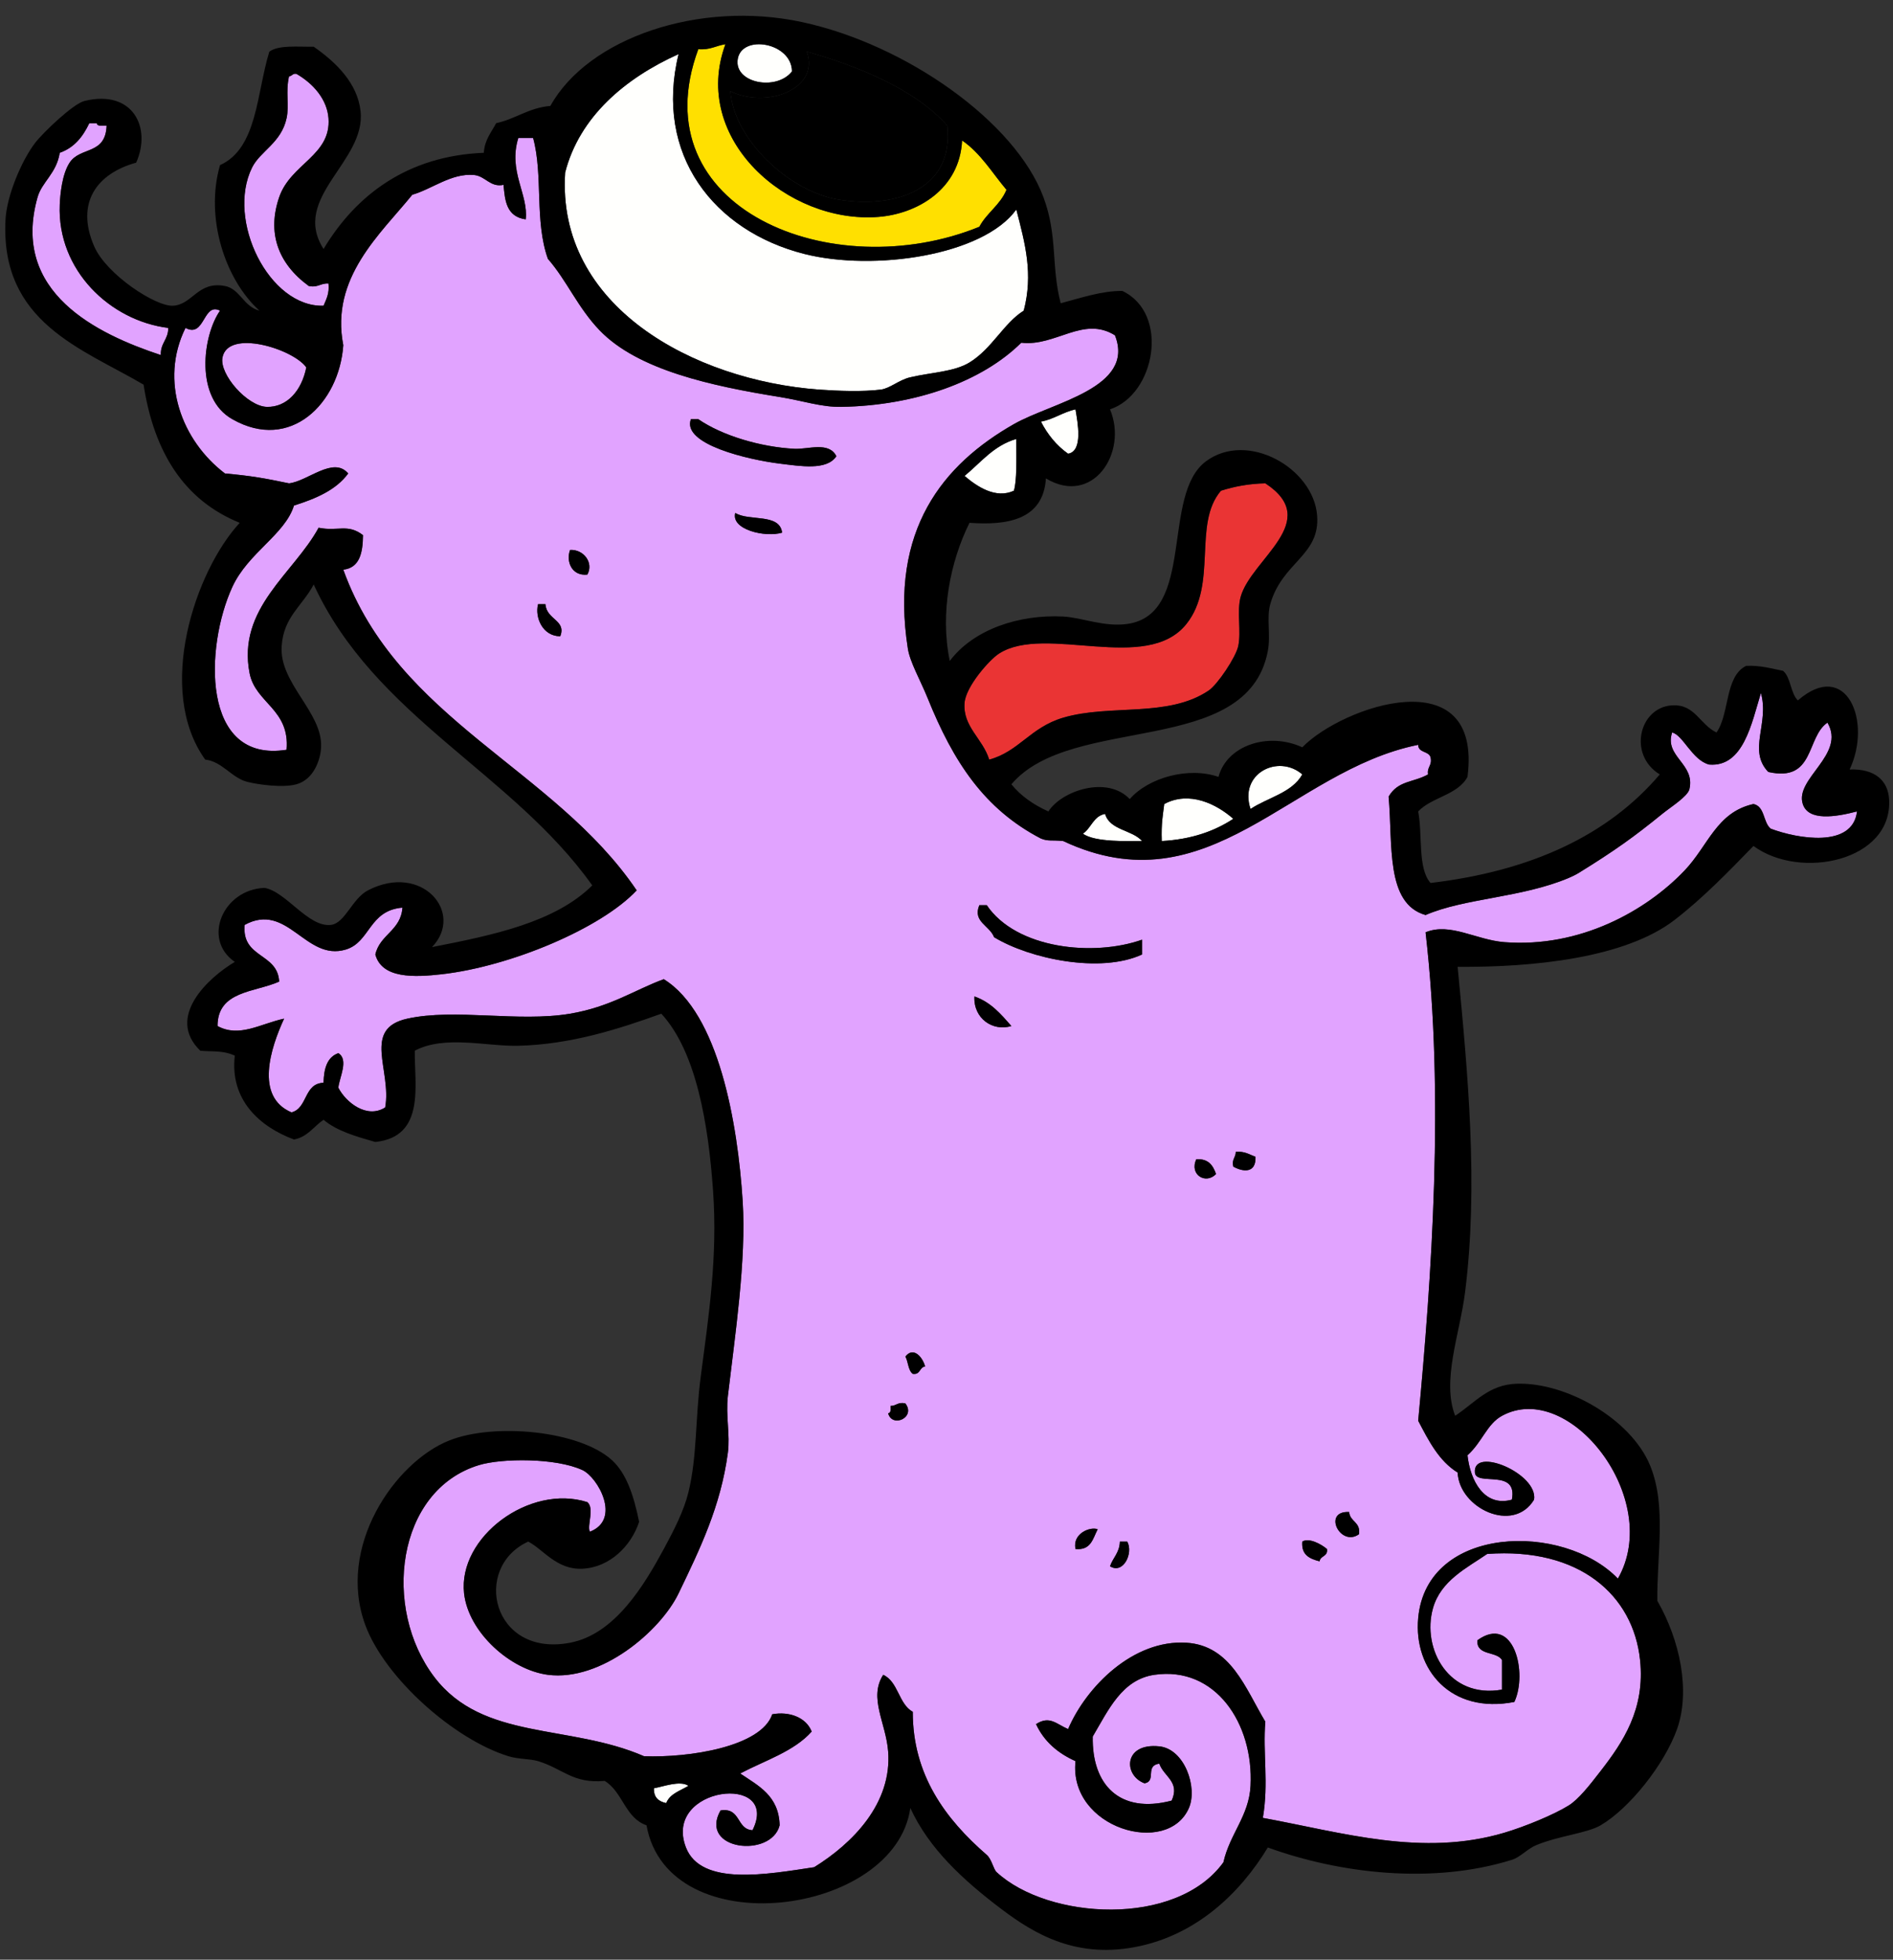 <?xml version="1.0" encoding="UTF-8" standalone="no"?><svg xmlns="http://www.w3.org/2000/svg" xmlns:xlink="http://www.w3.org/1999/xlink" fill="#000000" height="1639.9" preserveAspectRatio="xMidYMid meet" version="1" viewBox="-4.4 -13.2 1585.0 1639.9" width="1585" zoomAndPan="magnify"><rect x="-4.4" y="-13.2" width="1585.0" height="1639.9" fill="#333333" stroke="none"/><g fill-rule="evenodd"><g id="change1_1"><path d="M 658.715 46.539 C 658.516 22.379 616.77 15.23 613.305 36.211 C 609.961 56.488 645.863 63.191 658.715 46.539" fill="#fffffd"/></g><g id="change2_1"><path d="M 602.992 23.828 C 595.164 24.949 590.09 28.82 580.281 27.961 C 530.926 161.441 692.633 226.59 815.598 176.578 C 821.801 164.898 833.105 158.309 838.312 145.621 C 826.348 131.441 816.676 114.961 801.152 104.328 C 799.156 145.18 763.656 165.781 730.969 168.328 C 655.102 174.219 573.746 103.102 602.992 23.828" fill="#ffe000"/></g><g id="change3_1"><path d="M 671.109 30.02 C 682.504 61.781 636.441 77.969 607.109 63.051 C 609.934 102.949 655.691 146.98 697.941 153.859 C 744 161.41 794.652 146.281 788.77 91.949 C 761.34 60.789 711.531 41.328 671.109 30.02" fill="inherit"/></g><g id="change1_2"><path d="M 563.766 32.09 C 519.035 52.191 480.746 84.512 468.805 131.172 C 461.461 243.16 576.23 305.051 681.426 312.828 C 697.402 313.988 718.203 314.691 733.031 312.828 C 740.828 311.84 748.254 304.719 757.809 302.512 C 775.887 298.309 794.418 297.988 807.352 290.129 C 826.203 278.609 836.023 257.191 852.762 246.77 C 860.84 216.039 854.02 190.891 846.559 162.129 C 818.82 200.699 727.156 214.02 669.047 199.301 C 593.266 180.09 543.152 116.09 563.766 32.09" fill="#fffffd"/></g><g id="change4_1"><path d="M 266.508 242.641 C 268.727 237.281 271.531 232.52 270.641 224.07 C 263.988 223.602 261.906 227.719 254.125 226.129 C 227.82 206.949 219.32 181.059 229.348 151.82 C 239.008 123.691 272.957 116.969 270.641 85.75 C 269.48 70.121 258.16 56.879 243.793 48.609 C 240.469 48.02 240.25 50.559 237.613 50.648 C 234.555 63.961 237.969 74.41 235.547 85.75 C 231.145 106.32 213.457 113.27 206.652 127.039 C 184.898 171.039 220.898 244.09 266.508 242.641" fill="#e1a3ff"/></g><g id="change4_2"><path d="M 130.266 283.93 C 129.797 273.828 136.566 270.941 136.469 261.219 C 87.883 255.211 43.301 212.93 45.633 158.012 C 46.004 149.422 47.547 132.602 53.883 122.922 C 62.785 109.32 83.969 116.672 84.859 91.949 C 81.586 91.789 76.98 92.941 76.609 89.879 C 74.531 89.879 72.477 89.879 70.395 89.879 C 65.07 101.07 57.863 110.359 45.633 114.66 C 42.879 132 30.684 139.012 27.055 151.82 C 4.41 231.629 77.082 266.34 130.266 283.93" fill="#e1a3ff"/></g><g id="change4_3"><path d="M 939.457 1276.828 C 937.391 1276.828 935.324 1276.828 933.258 1276.828 C 932.992 1286.191 927.43 1290.262 925.012 1297.48 C 936.051 1304.43 944.75 1286.539 939.457 1276.828 Z M 1086.012 1276.828 C 1085.039 1288.141 1092.281 1291.219 1100.48 1293.352 C 1101.109 1288.488 1107.641 1289.512 1106.66 1283.031 C 1102.059 1279.109 1091.609 1273.27 1086.012 1276.828 Z M 914.68 1266.52 C 908.73 1264.078 893.344 1269.871 896.102 1283.031 C 909.156 1284.371 910.668 1274.199 914.68 1266.52 Z M 1133.5 1270.648 C 1134.969 1260.238 1125.898 1260.371 1125.238 1252.059 C 1102.559 1250.949 1117.781 1281.84 1133.5 1270.648 Z M 753.684 1161.23 C 747.363 1159.738 746.156 1163.34 741.281 1163.301 C 741.465 1166.219 741.637 1169.148 739.23 1169.488 C 742.66 1181.98 762.633 1172.941 753.684 1161.23 Z M 753.684 1122.012 C 756.133 1126.441 755.898 1133.539 759.863 1136.461 C 766.344 1137.43 765.32 1130.91 770.191 1130.281 C 768.16 1122.57 760.414 1113.25 753.684 1122.012 Z M 997.266 956.879 C 991.199 969.859 1005.23 978.215 1013.781 969.262 C 1011.289 962.121 1007.5 956.27 997.266 956.879 Z M 1030.289 950.676 C 1030.34 955.551 1026.73 956.762 1028.23 963.062 C 1036.609 967.719 1047.398 968.703 1046.809 954.812 C 1041.75 952.977 1037.852 950.008 1030.289 950.676 Z M 811.469 820.637 C 810.527 839.09 826.918 850.223 842.441 845.402 C 833.727 835.523 825.273 825.402 811.469 820.637 Z M 815.598 744.25 C 809.789 758.172 824.031 761.066 827.98 771.098 C 858.066 789.328 917.016 801.59 951.844 785.543 C 951.844 781.41 951.844 777.285 951.844 773.145 C 911.34 787.508 846.594 780.969 821.801 744.25 C 819.734 744.25 817.668 744.25 815.598 744.25 Z M 452.289 492.41 C 450.223 492.41 448.172 492.41 446.105 492.41 C 443.301 503.559 449.934 519.199 464.688 519.25 C 470.062 505.762 453.18 505.512 452.289 492.41 Z M 472.934 446.988 C 469.355 456.219 474.078 469.07 487.383 467.641 C 492.859 457.879 484.477 446.422 472.934 446.988 Z M 611.242 416.039 C 607.445 429.969 636.27 436.801 650.465 432.551 C 648.449 415.988 622.629 423.23 611.242 416.039 Z M 574.082 337.59 C 566.25 358.551 622.277 371.551 648.398 374.762 C 665.957 376.891 687.91 380.711 695.891 368.559 C 689.609 356.031 672.27 362.961 660.781 362.359 C 632.375 360.898 600.285 351.328 580.281 337.59 C 578.215 337.59 576.164 337.59 574.082 337.59 Z M 441.973 102.262 C 450.492 133.328 443.031 171.859 454.352 203.422 C 470.18 221.5 479.285 244.148 497.711 263.281 C 529.73 296.559 591.703 309.852 648.398 319.012 C 668.07 322.191 683.355 327.57 700.004 327.281 C 762.215 326.16 817.984 306.031 850.707 273.59 C 879.422 276.988 902.621 250.828 929.145 267.398 C 946.547 311.57 876.531 323.48 844.492 341.73 C 785.414 375.391 740.172 430 755.746 529.578 C 757.527 540.969 766.328 556.199 772.258 570.859 C 793.863 624.395 819.734 663.887 867.207 688.531 C 873.504 690.996 875.52 689.562 885.785 690.59 C 1008.02 748.008 1075.98 631.582 1183.039 610.078 C 1183.09 616.898 1191.77 615.121 1193.359 620.395 C 1195.02 627.562 1190.289 628.34 1191.289 634.836 C 1178.84 641.812 1166.289 639.754 1158.27 653.422 C 1161.91 693.141 1155.441 742.957 1189.23 752.516 C 1222.172 738.289 1269.012 738.258 1308.961 721.535 C 1311.141 720.637 1315.199 718.672 1317.219 717.422 C 1347.789 698.543 1363.719 687.121 1387.398 667.887 C 1394.609 662.023 1408.648 653.324 1410.121 647.234 C 1415.23 625.848 1388.93 620.105 1395.66 599.77 C 1404.738 601.73 1412.422 622.898 1426.629 626.594 C 1455.289 628.977 1462.238 592.109 1469.988 566.719 C 1477.289 592.172 1458.719 614.59 1476.172 632.789 C 1515.301 641.641 1507.719 603.801 1525.711 591.5 C 1541.398 618.25 1498.16 638.215 1505.07 659.617 C 1509.75 674.105 1532.398 670.535 1550.469 665.812 C 1546.879 696.754 1500.699 688.73 1478.238 680.258 C 1471.719 675.098 1473.48 661.613 1463.77 659.617 C 1432.809 666.496 1425.988 694.41 1405.988 715.367 C 1373.828 749.051 1318.531 780.098 1255.301 775.215 C 1231.539 773.387 1209.641 758.48 1189.23 766.973 C 1205.102 904.418 1194.352 1055.02 1183.039 1175.691 C 1191.801 1192.379 1200.309 1209.34 1216.07 1219.051 C 1217.391 1248.852 1262.672 1270.469 1280.059 1241.75 C 1283.602 1219.922 1228.602 1196.801 1230.52 1219.051 C 1231.539 1230.961 1266.57 1215.191 1261.48 1241.75 C 1238.328 1248.141 1226.648 1225.82 1224.32 1204.59 C 1236.648 1193.602 1240.602 1178.422 1253.23 1171.559 C 1309.879 1140.809 1388.18 1241.648 1350.25 1307.809 C 1304.789 1260.578 1190.199 1262.68 1183.039 1340.809 C 1179.109 1383.738 1210.18 1421.391 1263.559 1411.02 C 1274.871 1386.859 1263.238 1337.27 1232.59 1359.422 C 1231.75 1372.629 1248.5 1368.27 1253.23 1375.91 C 1253.23 1384.18 1253.23 1392.422 1253.23 1400.691 C 1208.719 1408.602 1185.871 1366.52 1195.43 1332.57 C 1201.969 1309.352 1224.039 1298.738 1240.828 1287.172 C 1318.059 1281.48 1363.09 1321.621 1368.82 1375.91 C 1373.18 1417.102 1354.488 1444.68 1335.801 1468.809 C 1326.41 1480.941 1317.289 1492.578 1308.961 1497.711 C 1296.488 1505.422 1272.77 1515.211 1255.301 1520.418 C 1186.461 1540.898 1119.98 1520.359 1052.98 1508.031 C 1057.988 1479.09 1052.859 1453.352 1055.059 1427.52 C 1038.219 1399.469 1026.27 1363.82 989 1361.469 C 944.465 1358.672 905.172 1398.141 889.918 1433.719 C 880.312 1429.672 874.449 1422.09 863.074 1429.59 C 869.824 1444.172 881.383 1453.949 896.102 1460.539 C 890.285 1516.699 973.156 1540.898 991.066 1499.781 C 998.555 1482.59 987.453 1450.352 966.285 1448.172 C 936.32 1445.07 935.93 1472.422 953.926 1479.121 C 964.273 1477.211 953.906 1464.398 966.285 1462.629 C 969.934 1473.48 983.895 1477.75 976.617 1493.59 C 932.676 1505.078 909.691 1479.898 910.566 1439.922 C 923.77 1417.57 935.023 1392.281 962.172 1388.301 C 1013.16 1380.852 1045.379 1428.969 1042.672 1481.199 C 1041.379 1506.5 1025.301 1521.281 1019.961 1545.199 C 980.352 1599.93 873.168 1593.281 830.047 1553.441 C 827.359 1550.961 825.949 1542.59 821.801 1539 C 786.887 1508.719 759.781 1471.801 759.863 1419.27 C 747.898 1412.66 747.832 1394.129 735.102 1388.301 C 722.738 1407.641 737.336 1428.238 739.23 1452.301 C 742.676 1495.922 709.379 1529.441 677.297 1549.309 C 638.504 1555.109 582.617 1565.531 569.949 1532.809 C 550.109 1481.441 649.629 1470.199 625.688 1518.352 C 611.965 1517.648 616.148 1499.012 598.863 1501.828 C 580.23 1535.121 641.344 1542.07 648.398 1514.238 C 647.746 1489.422 630.543 1481.16 615.375 1470.879 C 636.105 1459.93 660.328 1452.531 675.227 1435.781 C 670.387 1423.621 656.062 1418.77 642.203 1421.328 C 632.949 1448.59 572.316 1457.871 534.852 1456.43 C 472.043 1429.172 400.129 1443.578 359.406 1390.379 C 315.309 1332.738 327.305 1233.949 396.566 1212.84 C 415.805 1206.988 460.977 1206.68 483.25 1216.98 C 496.051 1222.871 516.176 1258.262 489.465 1268.59 C 486.961 1263.262 493.598 1249.09 487.383 1243.801 C 439.016 1228.371 378.945 1273.031 384.168 1320.191 C 387.816 1352.91 423.074 1384.25 454.352 1388.301 C 498.754 1394.051 548.527 1351.77 563.766 1320.191 C 581.723 1282.93 599.078 1247.23 605.043 1202.512 C 607.043 1187.551 603.141 1171.371 605.043 1155.039 C 611.008 1104.25 620.566 1041.41 617.438 991.973 C 613.305 926.816 597.465 834.672 551.387 806.195 C 527.449 814.906 506.852 829.387 472.934 835.078 C 429.574 842.363 376.594 830.422 336.695 839.215 C 298.359 847.648 323.691 882.285 318.113 913.527 C 302.691 923.367 285.09 909.137 278.891 897.008 C 279.695 888.535 287.859 873.57 278.891 868.113 C 269.684 871.289 266.746 880.723 266.508 892.871 C 249.859 893.438 253.371 914.141 239.68 917.652 C 208.785 904.59 222.191 863.707 233.484 839.215 C 213.555 843.504 196.035 855.375 177.742 845.402 C 177.742 815.82 208.852 817.348 229.348 808.238 C 228.137 784.004 197.801 788.863 200.453 760.766 C 236.453 741.148 251.422 791.488 285.09 781.41 C 305.77 775.215 304.305 748.668 332.562 746.32 C 331.219 765.621 313.664 768.699 309.867 785.543 C 315.375 805.891 342.59 804.66 365.59 802.055 C 423.16 795.516 499.055 763.605 528.676 731.863 C 459.496 629.719 328.461 589.422 283.039 463.512 C 296.645 462 299.398 449.621 299.535 434.609 C 286.668 424.75 278.637 431.711 262.375 428.41 C 241.664 466.539 193.938 495.809 204.586 550.211 C 209.492 575.27 238.438 580.191 235.547 614.211 C 163.648 625.625 167.277 527.539 190.141 477.969 C 203.359 449.262 234.203 434.18 241.746 409.852 C 260.039 404.078 276.973 396.922 287.152 383 C 274.688 368.328 253.32 389.488 237.613 391.27 C 216.898 386.969 206.566 385.059 183.941 383 C 147.805 355.578 128.926 305.75 150.914 261.219 C 167.293 269.949 165.477 239.469 179.824 246.77 C 165.227 267.629 158.492 319.859 190.141 337.59 C 238.789 365.309 279.629 324.289 283.039 275.672 C 271.934 219.129 314.434 182.34 340.824 149.75 C 357.121 145.148 373.57 131.539 392.434 133.23 C 402.113 134.09 405.992 143.84 417.195 141.488 C 418.387 154.379 419.43 168.09 435.777 170.379 C 438.211 149.559 420.875 130.051 429.59 102.262 C 433.711 102.262 437.859 102.262 441.973 102.262" fill="#e1a3ff"/></g><g id="change4_4"><path d="M 252.059 294.25 C 241.105 278.789 186.496 261.789 181.871 285.988 C 179.168 300.141 202.824 326.871 219.035 327.281 C 235.883 327.699 248.199 313.738 252.059 294.25" fill="#e1a3ff"/></g><g id="change1_3"><path d="M 896.102 329.34 C 885.449 331.75 878.156 337.531 867.207 339.66 C 872.816 350.559 880.258 359.641 889.918 366.488 C 902.703 364.238 897.863 340.121 896.102 329.34" fill="#fffffd"/></g><g id="change3_2"><path d="M 574.082 337.59 C 566.25 358.551 622.277 371.551 648.398 374.762 C 665.957 376.891 687.91 380.711 695.891 368.559 C 689.609 356.031 672.27 362.961 660.781 362.359 C 632.375 360.898 600.285 351.328 580.281 337.59 C 578.215 337.59 576.164 337.59 574.082 337.59" fill="inherit"/></g><g id="change1_4"><path d="M 846.559 354.121 C 827.391 359.699 816.824 373.922 803.219 385.07 C 813.887 394.148 829.355 404.43 844.492 397.461 C 847.148 389.25 846.559 370.578 846.559 354.121" fill="#fffffd"/></g><g id="change5_1"><path d="M 1055.059 391.27 C 1040.91 391.57 1028.859 393.98 1017.898 397.461 C 994.09 425.211 1015.43 475.781 989 508.941 C 955.586 550.859 870.906 508.828 832.113 533.711 C 823.965 538.93 804.277 561.289 803.219 574.988 C 801.656 594.969 818.441 604.789 823.863 622.465 C 848.93 615.621 858.168 595.531 885.785 587.371 C 925.113 575.762 973.508 587.648 1007.578 564.672 C 1015.16 559.551 1030.34 536.801 1032.359 527.512 C 1035.012 515.262 1031.031 498.352 1034.41 486.211 C 1043.309 454.48 1103.398 422.93 1055.059 391.27" fill="#ea3434"/></g><g id="change3_3"><path d="M 611.242 416.039 C 607.445 429.969 636.27 436.801 650.465 432.551 C 648.449 415.988 622.629 423.23 611.242 416.039" fill="inherit"/></g><g id="change3_4"><path d="M 472.934 446.988 C 469.355 456.219 474.078 469.07 487.383 467.641 C 492.859 457.879 484.477 446.422 472.934 446.988" fill="inherit"/></g><g id="change3_5"><path d="M 452.289 492.41 C 450.223 492.41 448.172 492.41 446.105 492.41 C 443.301 503.559 449.934 519.199 464.688 519.25 C 470.062 505.762 453.18 505.512 452.289 492.41" fill="inherit"/></g><g id="change1_5"><path d="M 1042.672 663.758 C 1057.141 654.145 1077.379 650.293 1086.012 634.836 C 1065.891 617.48 1032.711 634.043 1042.672 663.758" fill="#fffffd"/></g><g id="change1_6"><path d="M 970.418 659.617 C 969.262 669.27 967.816 675.406 968.355 690.59 C 993.148 689.215 1012.449 682.383 1028.23 672 C 1014.102 659.566 991.465 648.375 970.418 659.617" fill="#fffffd"/></g><g id="change1_7"><path d="M 902.312 684.395 C 912.129 691.801 941.457 690.617 951.844 690.59 C 943.457 681.07 924.914 681.723 920.879 667.887 C 911.039 669.73 909.371 679.766 902.312 684.395" fill="#fffffd"/></g><g id="change3_6"><path d="M 815.598 744.25 C 809.789 758.172 824.031 761.066 827.98 771.098 C 858.066 789.328 917.016 801.59 951.844 785.543 C 951.844 781.41 951.844 777.285 951.844 773.145 C 911.34 787.508 846.594 780.969 821.801 744.25 C 819.734 744.25 817.668 744.25 815.598 744.25" fill="inherit"/></g><g id="change3_7"><path d="M 811.469 820.637 C 810.527 839.09 826.918 850.223 842.441 845.402 C 833.727 835.523 825.273 825.402 811.469 820.637" fill="inherit"/></g><g id="change3_8"><path d="M 1030.289 950.676 C 1030.34 955.551 1026.73 956.762 1028.23 963.062 C 1036.609 967.719 1047.398 968.703 1046.809 954.812 C 1041.75 952.977 1037.852 950.008 1030.289 950.676" fill="inherit"/></g><g id="change3_9"><path d="M 997.266 956.879 C 991.199 969.859 1005.23 978.215 1013.781 969.262 C 1011.289 962.121 1007.5 956.27 997.266 956.879" fill="inherit"/></g><g id="change3_10"><path d="M 753.684 1122.012 C 756.133 1126.441 755.898 1133.539 759.863 1136.461 C 766.344 1137.43 765.32 1130.91 770.191 1130.281 C 768.16 1122.57 760.414 1113.25 753.684 1122.012" fill="inherit"/></g><g id="change3_11"><path d="M 753.684 1161.23 C 747.363 1159.738 746.156 1163.34 741.281 1163.301 C 741.465 1166.219 741.637 1169.148 739.23 1169.488 C 742.66 1181.98 762.633 1172.941 753.684 1161.23" fill="inherit"/></g><g id="change3_12"><path d="M 1133.5 1270.648 C 1134.969 1260.238 1125.898 1260.371 1125.238 1252.059 C 1102.559 1250.949 1117.781 1281.84 1133.5 1270.648" fill="inherit"/></g><g id="change3_13"><path d="M 914.68 1266.52 C 908.73 1264.078 893.344 1269.871 896.102 1283.031 C 909.156 1284.371 910.668 1274.199 914.68 1266.52" fill="inherit"/></g><g id="change3_14"><path d="M 1086.012 1276.828 C 1085.039 1288.141 1092.281 1291.219 1100.48 1293.352 C 1101.109 1288.488 1107.641 1289.512 1106.66 1283.031 C 1102.059 1279.109 1091.609 1273.27 1086.012 1276.828" fill="inherit"/></g><g id="change3_15"><path d="M 939.457 1276.828 C 937.391 1276.828 935.324 1276.828 933.258 1276.828 C 932.992 1286.191 927.43 1290.262 925.012 1297.48 C 936.051 1304.43 944.75 1286.539 939.457 1276.828" fill="inherit"/></g><g id="change1_8"><path d="M 572.016 1481.199 C 565.074 1476.422 550.797 1481.922 543.121 1483.25 C 542.883 1491.059 547.152 1494.371 553.434 1495.641 C 556.523 1487.73 565.195 1485.379 572.016 1481.199" fill="#fffffd"/></g><g id="change3_16"><path d="M 572.016 1481.199 C 565.074 1476.422 550.797 1481.922 543.121 1483.25 C 542.883 1491.059 547.152 1494.371 553.434 1495.641 C 556.523 1487.73 565.195 1485.379 572.016 1481.199 Z M 902.312 684.395 C 912.129 691.801 941.457 690.617 951.844 690.59 C 943.457 681.07 924.914 681.723 920.879 667.887 C 911.039 669.73 909.371 679.766 902.312 684.395 Z M 970.418 659.617 C 969.262 669.27 967.816 675.406 968.355 690.59 C 993.148 689.215 1012.449 682.383 1028.23 672 C 1014.102 659.566 991.465 648.375 970.418 659.617 Z M 1042.672 663.758 C 1057.141 654.145 1077.379 650.293 1086.012 634.836 C 1065.891 617.48 1032.711 634.043 1042.672 663.758 Z M 1055.059 391.27 C 1040.91 391.57 1028.859 393.98 1017.898 397.461 C 994.09 425.211 1015.43 475.781 989 508.941 C 955.586 550.859 870.906 508.828 832.113 533.711 C 823.965 538.93 804.277 561.289 803.219 574.988 C 801.656 594.969 818.441 604.789 823.863 622.465 C 848.93 615.621 858.168 595.531 885.785 587.371 C 925.113 575.762 973.508 587.648 1007.578 564.672 C 1015.16 559.551 1030.34 536.801 1032.359 527.512 C 1035.012 515.262 1031.031 498.352 1034.41 486.211 C 1043.309 454.48 1103.398 422.93 1055.059 391.27 Z M 846.559 354.121 C 827.391 359.699 816.824 373.922 803.219 385.07 C 813.887 394.148 829.355 404.43 844.492 397.461 C 847.148 389.25 846.559 370.578 846.559 354.121 Z M 896.102 329.34 C 885.449 331.75 878.156 337.531 867.207 339.66 C 872.816 350.559 880.258 359.641 889.918 366.488 C 902.703 364.238 897.863 340.121 896.102 329.34 Z M 252.059 294.25 C 241.105 278.789 186.496 261.789 181.871 285.988 C 179.168 300.141 202.824 326.871 219.035 327.281 C 235.883 327.699 248.199 313.738 252.059 294.25 Z M 429.59 102.262 C 420.875 130.051 438.211 149.559 435.777 170.379 C 419.43 168.09 418.387 154.379 417.195 141.488 C 405.992 143.84 402.113 134.09 392.434 133.23 C 373.57 131.539 357.121 145.148 340.824 149.75 C 314.434 182.34 271.934 219.129 283.039 275.672 C 279.629 324.289 238.789 365.309 190.141 337.59 C 158.492 319.859 165.227 267.629 179.824 246.77 C 165.477 239.469 167.293 269.949 150.914 261.219 C 128.926 305.75 147.805 355.578 183.941 383 C 206.566 385.059 216.898 386.969 237.613 391.27 C 253.32 389.488 274.688 368.328 287.152 383 C 276.973 396.922 260.039 404.078 241.746 409.852 C 234.203 434.18 203.359 449.262 190.141 477.969 C 167.277 527.539 163.648 625.625 235.547 614.211 C 238.438 580.191 209.492 575.27 204.586 550.211 C 193.938 495.809 241.664 466.539 262.375 428.41 C 278.637 431.711 286.668 424.75 299.535 434.609 C 299.398 449.621 296.645 462 283.039 463.512 C 328.461 589.422 459.496 629.719 528.676 731.863 C 499.055 763.605 423.16 795.516 365.59 802.055 C 342.59 804.66 315.375 805.891 309.867 785.543 C 313.664 768.699 331.219 765.621 332.562 746.32 C 304.305 748.668 305.77 775.215 285.09 781.41 C 251.422 791.488 236.453 741.148 200.453 760.766 C 197.801 788.863 228.137 784.004 229.348 808.238 C 208.852 817.348 177.742 815.82 177.742 845.402 C 196.035 855.375 213.555 843.504 233.484 839.215 C 222.191 863.707 208.785 904.59 239.68 917.652 C 253.371 914.141 249.859 893.438 266.508 892.871 C 266.746 880.723 269.684 871.289 278.891 868.113 C 287.859 873.57 279.695 888.535 278.891 897.008 C 285.09 909.137 302.691 923.367 318.113 913.527 C 323.691 882.285 298.359 847.648 336.695 839.215 C 376.594 830.422 429.574 842.363 472.934 835.078 C 506.852 829.387 527.449 814.906 551.387 806.195 C 597.465 834.672 613.305 926.816 617.438 991.973 C 620.566 1041.41 611.008 1104.25 605.043 1155.039 C 603.141 1171.371 607.043 1187.551 605.043 1202.512 C 599.078 1247.23 581.723 1282.93 563.766 1320.191 C 548.527 1351.77 498.754 1394.051 454.352 1388.301 C 423.074 1384.25 387.816 1352.91 384.168 1320.191 C 378.945 1273.031 439.016 1228.371 487.383 1243.801 C 493.598 1249.09 486.961 1263.262 489.465 1268.59 C 516.176 1258.262 496.051 1222.871 483.25 1216.98 C 460.977 1206.68 415.805 1206.988 396.566 1212.84 C 327.305 1233.949 315.309 1332.738 359.406 1390.379 C 400.129 1443.578 472.043 1429.172 534.852 1456.43 C 572.316 1457.871 632.949 1448.59 642.203 1421.328 C 656.062 1418.77 670.387 1423.621 675.227 1435.781 C 660.328 1452.531 636.105 1459.93 615.375 1470.879 C 630.543 1481.16 647.746 1489.422 648.398 1514.238 C 641.344 1542.07 580.23 1535.121 598.863 1501.828 C 616.148 1499.012 611.965 1517.648 625.688 1518.352 C 649.629 1470.199 550.109 1481.441 569.949 1532.809 C 582.617 1565.531 638.504 1555.109 677.297 1549.309 C 709.379 1529.441 742.676 1495.922 739.23 1452.301 C 737.336 1428.238 722.738 1407.641 735.102 1388.301 C 747.832 1394.129 747.898 1412.66 759.863 1419.27 C 759.781 1471.801 786.887 1508.719 821.801 1539 C 825.949 1542.59 827.359 1550.961 830.047 1553.441 C 873.168 1593.281 980.352 1599.93 1019.961 1545.199 C 1025.301 1521.281 1041.379 1506.5 1042.672 1481.199 C 1045.379 1428.969 1013.16 1380.852 962.172 1388.301 C 935.023 1392.281 923.77 1417.57 910.566 1439.922 C 909.691 1479.898 932.676 1505.078 976.617 1493.59 C 983.895 1477.75 969.934 1473.48 966.285 1462.629 C 953.906 1464.398 964.273 1477.211 953.926 1479.121 C 935.93 1472.422 936.32 1445.07 966.285 1448.172 C 987.453 1450.352 998.555 1482.59 991.066 1499.781 C 973.156 1540.898 890.285 1516.699 896.102 1460.539 C 881.383 1453.949 869.824 1444.172 863.074 1429.59 C 874.449 1422.09 880.312 1429.672 889.918 1433.719 C 905.172 1398.141 944.465 1358.672 989 1361.469 C 1026.27 1363.82 1038.219 1399.469 1055.059 1427.52 C 1052.859 1453.352 1057.988 1479.09 1052.98 1508.031 C 1119.98 1520.359 1186.461 1540.898 1255.301 1520.418 C 1272.77 1515.211 1296.488 1505.422 1308.961 1497.711 C 1317.289 1492.578 1326.41 1480.941 1335.801 1468.809 C 1354.488 1444.68 1373.18 1417.102 1368.82 1375.91 C 1363.09 1321.621 1318.059 1281.48 1240.828 1287.172 C 1224.039 1298.738 1201.969 1309.352 1195.43 1332.57 C 1185.871 1366.52 1208.719 1408.602 1253.23 1400.691 C 1253.23 1392.422 1253.23 1384.18 1253.23 1375.91 C 1248.5 1368.27 1231.75 1372.629 1232.59 1359.422 C 1263.238 1337.27 1274.871 1386.859 1263.559 1411.02 C 1210.18 1421.391 1179.109 1383.738 1183.039 1340.809 C 1190.199 1262.68 1304.789 1260.578 1350.25 1307.809 C 1388.18 1241.648 1309.879 1140.809 1253.23 1171.559 C 1240.602 1178.422 1236.648 1193.602 1224.32 1204.59 C 1226.648 1225.82 1238.328 1248.141 1261.48 1241.75 C 1266.57 1215.191 1231.539 1230.961 1230.52 1219.051 C 1228.602 1196.801 1283.602 1219.922 1280.059 1241.75 C 1262.672 1270.469 1217.391 1248.852 1216.07 1219.051 C 1200.309 1209.34 1191.801 1192.379 1183.039 1175.691 C 1194.352 1055.02 1205.102 904.418 1189.23 766.973 C 1209.641 758.48 1231.539 773.387 1255.301 775.215 C 1318.531 780.098 1373.828 749.051 1405.988 715.367 C 1425.988 694.41 1432.809 666.496 1463.77 659.617 C 1473.48 661.613 1471.719 675.098 1478.238 680.258 C 1500.699 688.73 1546.879 696.754 1550.469 665.812 C 1532.398 670.535 1509.75 674.105 1505.07 659.617 C 1498.16 638.215 1541.398 618.25 1525.711 591.5 C 1507.719 603.801 1515.301 641.641 1476.172 632.789 C 1458.719 614.59 1477.289 592.172 1469.988 566.719 C 1462.238 592.109 1455.289 628.977 1426.629 626.594 C 1412.422 622.898 1404.738 601.73 1395.66 599.77 C 1388.93 620.105 1415.23 625.848 1410.121 647.234 C 1408.648 653.324 1394.609 662.023 1387.398 667.887 C 1363.719 687.121 1347.789 698.543 1317.219 717.422 C 1315.199 718.672 1311.141 720.637 1308.961 721.535 C 1269.012 738.258 1222.172 738.289 1189.23 752.516 C 1155.441 742.957 1161.91 693.141 1158.27 653.422 C 1166.289 639.754 1178.84 641.812 1191.289 634.836 C 1190.289 628.34 1195.02 627.562 1193.359 620.395 C 1191.77 615.121 1183.09 616.898 1183.039 610.078 C 1075.98 631.582 1008.02 748.008 885.785 690.59 C 875.52 689.562 873.504 690.996 867.207 688.531 C 819.734 663.887 793.863 624.395 772.258 570.859 C 766.328 556.199 757.527 540.969 755.746 529.578 C 740.172 430 785.414 375.391 844.492 341.73 C 876.531 323.48 946.547 311.57 929.145 267.398 C 902.621 250.828 879.422 276.988 850.707 273.59 C 817.984 306.031 762.215 326.16 700.004 327.281 C 683.355 327.57 668.07 322.191 648.398 319.012 C 591.703 309.852 529.73 296.559 497.711 263.281 C 479.285 244.148 470.18 221.5 454.352 203.422 C 443.031 171.859 450.492 133.328 441.973 102.262 C 437.859 102.262 433.711 102.262 429.59 102.262 Z M 130.266 283.93 C 129.797 273.828 136.566 270.941 136.469 261.219 C 87.883 255.211 43.301 212.93 45.633 158.012 C 46.004 149.422 47.547 132.602 53.883 122.922 C 62.785 109.32 83.969 116.672 84.859 91.949 C 81.586 91.789 76.98 92.941 76.609 89.879 C 74.531 89.879 72.477 89.879 70.395 89.879 C 65.07 101.07 57.863 110.359 45.633 114.66 C 42.879 132 30.684 139.012 27.055 151.82 C 4.41 231.629 77.082 266.34 130.266 283.93 Z M 266.508 242.641 C 268.727 237.281 271.531 232.52 270.641 224.07 C 263.988 223.602 261.906 227.719 254.125 226.129 C 227.82 206.949 219.32 181.059 229.348 151.82 C 239.008 123.691 272.957 116.969 270.641 85.75 C 269.48 70.121 258.16 56.879 243.793 48.609 C 240.469 48.02 240.25 50.559 237.613 50.648 C 234.555 63.961 237.969 74.41 235.547 85.75 C 231.145 106.32 213.457 113.27 206.652 127.039 C 184.898 171.039 220.898 244.09 266.508 242.641 Z M 563.766 32.09 C 519.035 52.191 480.746 84.512 468.805 131.172 C 461.461 243.16 576.23 305.051 681.426 312.828 C 697.402 313.988 718.203 314.691 733.031 312.828 C 740.828 311.84 748.254 304.719 757.809 302.512 C 775.887 298.309 794.418 297.988 807.352 290.129 C 826.203 278.609 836.023 257.191 852.762 246.77 C 860.84 216.039 854.02 190.891 846.559 162.129 C 818.82 200.699 727.156 214.02 669.047 199.301 C 593.266 180.09 543.152 116.09 563.766 32.09 Z M 671.109 30.02 C 682.504 61.781 636.441 77.969 607.109 63.051 C 609.934 102.949 655.691 146.98 697.941 153.859 C 744 161.41 794.652 146.281 788.77 91.949 C 761.34 60.789 711.531 41.328 671.109 30.02 Z M 602.992 23.828 C 595.164 24.949 590.09 28.82 580.281 27.961 C 530.926 161.441 692.633 226.59 815.598 176.578 C 821.801 164.898 833.105 158.309 838.312 145.621 C 826.348 131.441 816.676 114.961 801.152 104.328 C 799.156 145.18 763.656 165.781 730.969 168.328 C 655.102 174.219 573.746 103.102 602.992 23.828 Z M 658.715 46.539 C 658.516 22.379 616.77 15.23 613.305 36.211 C 609.961 56.488 645.863 63.191 658.715 46.539 Z M 411.012 89.879 C 427.445 86.352 438.043 77.02 456.422 75.441 C 487.953 18.691 580.801 -13.219 666.98 5.238 C 754.051 23.91 845.77 88.66 869.273 151.82 C 881.418 184.461 875.555 209.359 883.719 240.57 C 901.379 235.91 918.273 230.102 935.324 230.25 C 975.125 249.121 962.961 316.801 925.012 329.34 C 940.301 365.789 910.363 410.672 871.34 387.141 C 869.152 422.621 837.527 426.48 807.352 424.301 C 791.359 456.449 782.488 499.609 790.84 539.891 C 810.777 513.41 848.895 500.82 885.785 502.73 C 901.574 503.559 920.09 511.68 939.457 508.941 C 997.109 500.77 967.293 400.809 1005.531 372.691 C 1040.109 347.23 1095.25 378.359 1098.41 418.102 C 1101.09 451.84 1069.16 457.059 1059.18 492.41 C 1055.891 504.07 1059.738 517.922 1057.141 531.621 C 1040.02 621.27 892.992 583.59 842.441 643.105 C 850.457 652.965 861.027 660.285 873.406 665.812 C 884.609 648.375 922.695 635.629 941.527 655.492 C 957.066 637.547 990.867 628.156 1015.84 636.922 C 1022.781 610.621 1057.371 599.012 1086.012 612.148 C 1119.512 577.691 1237.141 537.18 1224.32 636.922 C 1216.141 652.129 1194.422 653.789 1183.039 665.812 C 1186.82 685.426 1182.441 713.211 1193.359 725.68 C 1277.672 715.707 1342.02 685.789 1385.34 634.836 C 1358.531 618.605 1367.949 578.68 1395.66 577.051 C 1414.809 575.922 1418.57 592.859 1432.809 599.77 C 1443.93 584.039 1439.629 552.91 1457.59 544.02 C 1469.859 543.449 1478.738 546.27 1488.559 548.16 C 1495.219 553.879 1494.68 566.781 1500.93 572.922 C 1541.52 537.711 1563.359 590.359 1544.289 630.723 C 1565.441 629.938 1576.34 639.98 1577.32 655.492 C 1580.578 707.367 1502.91 723.547 1463.77 694.715 C 1442.32 716.785 1421.039 738.688 1397.719 756.633 C 1356.18 788.656 1278.879 796.355 1216.07 795.855 C 1224.641 885.145 1233.609 978.398 1222.27 1068.34 C 1217.879 1103 1202.539 1142.27 1214.012 1171.559 C 1230.949 1160.34 1242.031 1145.461 1265.621 1144.719 C 1306.91 1143.41 1360.91 1174.051 1377.09 1212.84 C 1391.18 1246.691 1382.84 1287.379 1383.27 1326.379 C 1402.238 1359.301 1411.129 1401.828 1399.789 1433.719 C 1389.34 1463.121 1360.07 1500.031 1335.801 1514.238 C 1324.379 1520.898 1301.148 1522.941 1282.129 1530.738 C 1274.25 1533.98 1268.809 1540.832 1261.48 1543.129 C 1195.02 1563.879 1117.398 1554.648 1057.141 1532.809 C 1033.469 1571.879 997.332 1605.082 949.773 1615.359 C 897.461 1626.68 861.863 1605.309 834.18 1584.418 C 801.625 1559.82 773.332 1533.57 757.809 1499.781 C 745.062 1590.461 554.914 1614.98 536.922 1514.238 C 518.945 1508.121 516.965 1486.031 501.832 1477.078 C 475.121 1479.531 467.055 1466.898 446.105 1460.539 C 439.254 1458.469 430.082 1459.102 421.328 1456.43 C 376.207 1442.57 318.25 1391.469 301.602 1347.02 C 277.043 1281.398 326.145 1210.32 371.789 1192.199 C 409.652 1177.16 480.98 1184.012 508.027 1208.711 C 519.988 1219.648 526.203 1237.969 530.738 1260.32 C 524.039 1280.539 506.164 1298.422 483.25 1299.539 C 461.68 1300.59 450.273 1283.148 437.859 1276.828 C 390.504 1298.602 407.754 1373.922 472.934 1361.469 C 510.547 1354.281 534.953 1313.32 551.387 1283.031 C 559.891 1267.32 568.184 1251.199 572.016 1235.559 C 579.422 1205.301 577.641 1174.27 582.344 1138.531 C 589.184 1086.48 596.473 1038.719 592.676 983.711 C 588.832 928.473 578.785 866.918 549.32 835.078 C 513.59 847.934 473.723 860.809 429.59 861.922 C 403.219 862.59 367.973 852.758 342.895 866.047 C 342.539 894.754 352 937.984 309.867 942.426 C 293.773 937.859 277.695 933.289 266.508 923.848 C 258.273 929.379 253.285 938.148 241.746 940.359 C 213.055 929.676 187.922 907.273 192.188 870.184 C 182.195 865.551 173.105 867.039 163.297 866.047 C 134.285 838.039 169.812 804.988 192.188 791.742 C 164.488 772.66 182.363 731.145 216.969 729.805 C 234.91 732.543 253.707 763.094 272.707 760.766 C 284.586 759.32 290.414 738.762 303.668 731.863 C 348.738 708.453 384.871 750.59 357.34 779.344 C 409.164 769.234 460.352 758.52 491.512 727.738 C 424.316 633.242 309.262 586.59 258.262 475.898 C 248.617 494.121 233.078 502.828 231.434 527.512 C 229.316 558.719 265.852 582.828 264.441 612.148 C 263.938 622.723 258.262 639.098 243.793 643.105 C 232.406 646.266 211.457 643.352 202.52 641.035 C 189.52 637.688 181.473 623.891 167.43 622.465 C 125.48 564.121 159.109 464.551 196.32 424.301 C 149.773 405.488 124.555 365.309 115.82 308.68 C 64.516 278.531 -4.445 256.719 0.227 170.379 C 1.285 150.699 13.465 121.488 24.988 106.398 C 31.422 97.98 56.773 73.641 66.281 71.309 C 106.75 61.391 122.707 93.5 109.621 122.922 C 77.215 131.828 58.387 156.129 74.531 193.09 C 84.793 216.559 126.066 243.551 140.582 242.641 C 156.945 241.602 161.277 221.801 183.941 226.129 C 196.539 228.539 199.43 243.309 212.836 246.77 C 184.16 220.91 167.043 169.16 179.824 124.969 C 211.152 110.922 210.398 64.73 221.102 30.02 C 229.129 24.281 244.723 26.109 258.262 25.891 C 277.863 39.5 294.848 56.879 297.469 79.57 C 302.406 122.051 238.859 151.801 266.508 195.16 C 293.672 149.898 336.727 117.238 400.68 114.66 C 401.406 103.672 407.016 97.57 411.012 89.879" fill="inherit"/></g></g></svg>
